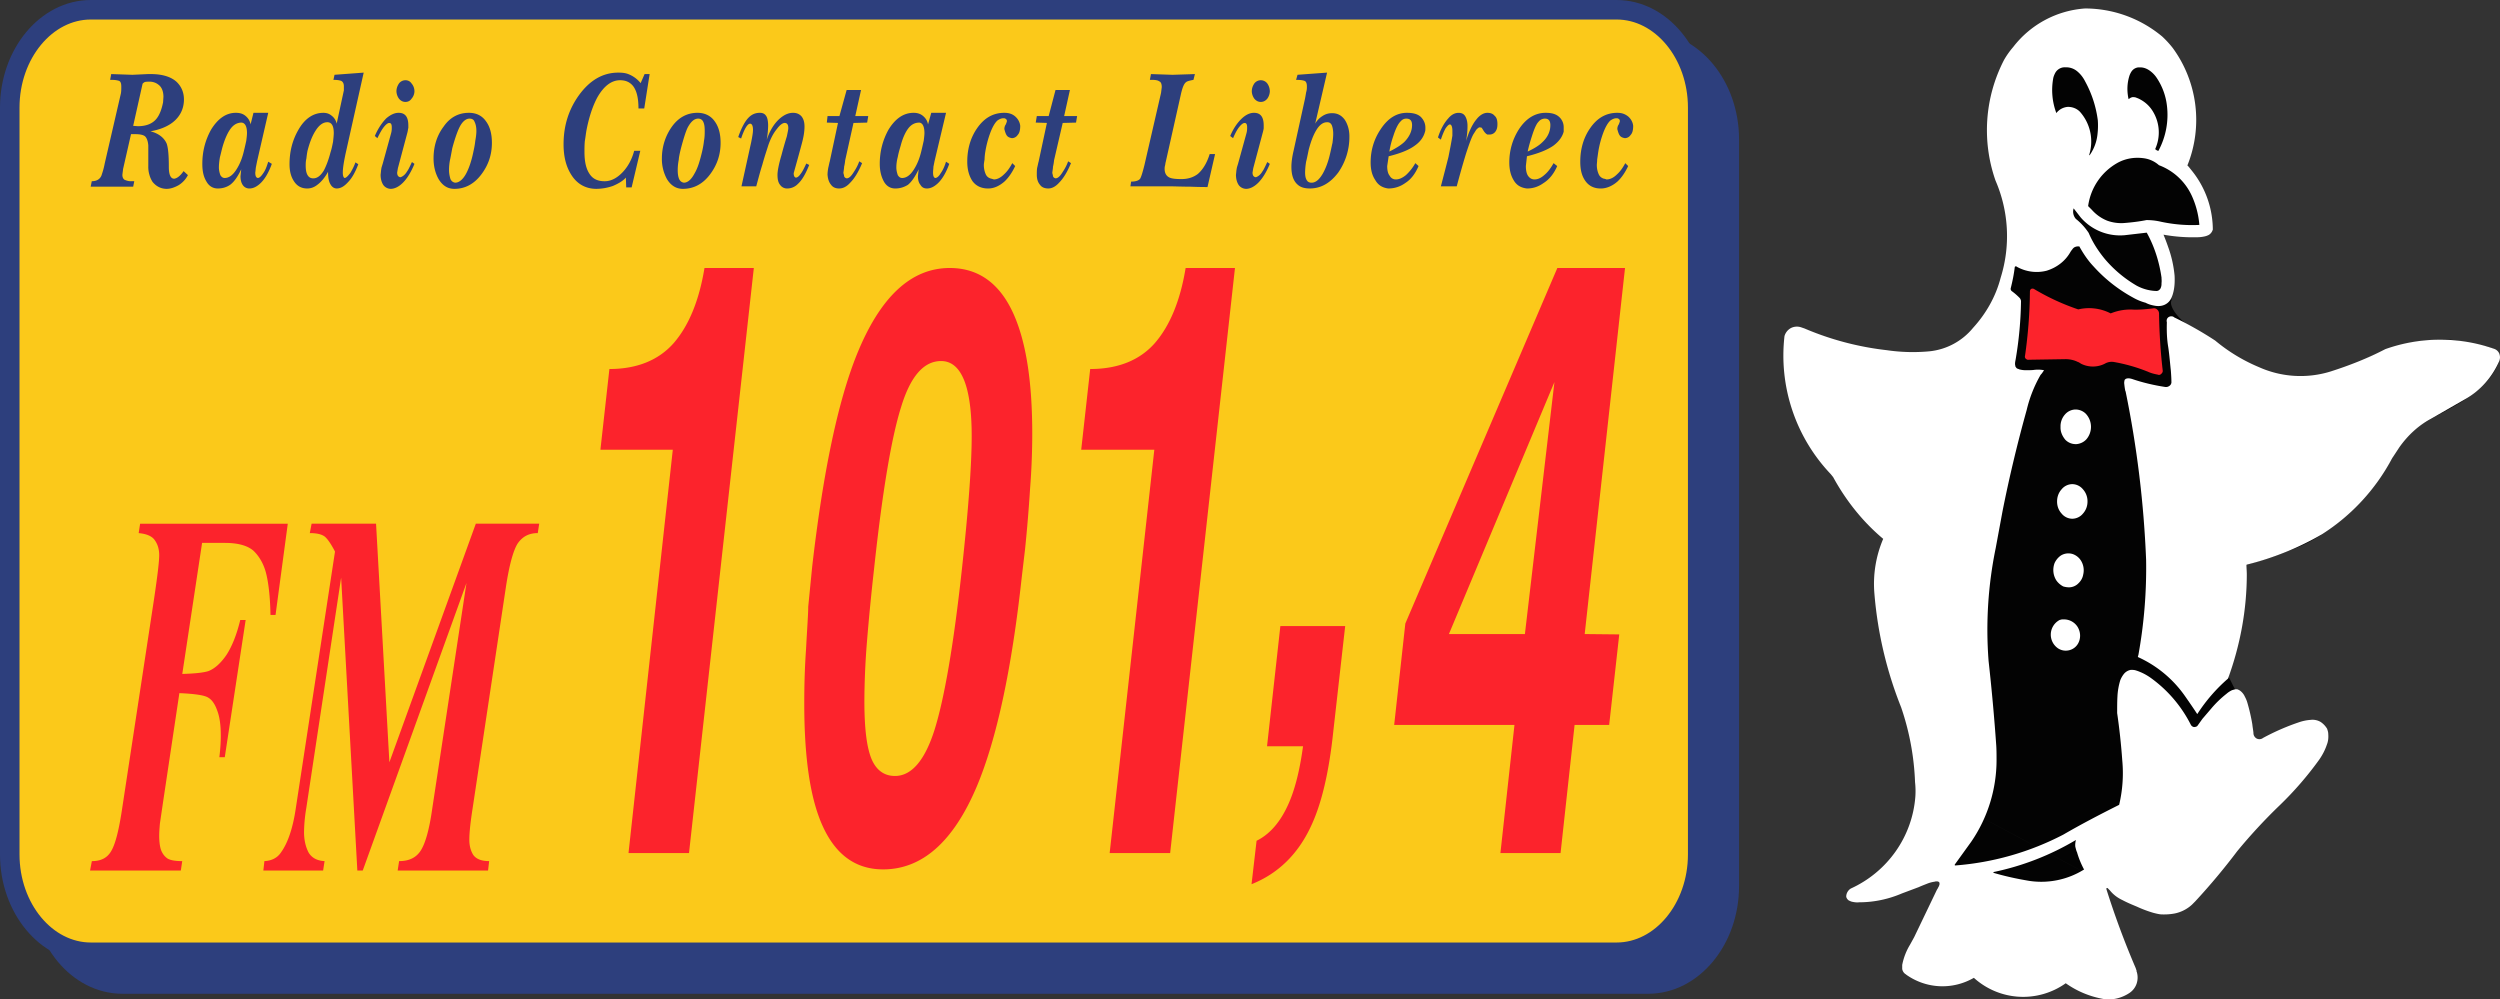 <svg height="930.797" viewBox="0 0 179.524 71.767" width="2328.381" xmlns="http://www.w3.org/2000/svg"><rect x="0" y="0" width="179.524" height="71.767" fill="#333333" stroke="none"/><g clip-rule="evenodd" fill-rule="evenodd"><path d="m8.793 2.981h109.562c3.204 0 5.825 3.163 5.825 7.028v53.624c0 3.866-2.621 7.029-5.825 7.029h-109.562c-3.204 0-5.825-3.163-5.825-7.029v-53.623c0-3.866 2.622-7.029 5.825-7.029z" fill="#2d3f7d" stroke="#2d3f7d" stroke-miterlimit="2.613" stroke-width="1.401"/><path d="m6.524.701h109.563c3.203 0 5.824 3.163 5.824 7.029v53.624c0 3.865-2.621 7.028-5.824 7.028h-109.563c-3.204 0-5.824-3.163-5.824-7.028v-53.624c0-3.866 2.62-7.029 5.824-7.029z" fill="#fbc91a" stroke="#2d3f7d" stroke-miterlimit="2.613" stroke-width="1.401"/><path d="m8.684 6.697c.026-.156.026-.312.026-.468 0-.26-.052-.416-.233-.442-.181-.052-.362-.052-.569-.052l.078-.416 1.526.052 1.112-.052h.207c.802 0 1.422.182 1.836.546.362.338.542.78.542 1.274 0 .676-.284 1.248-.827 1.664-.414.312-.957.52-1.578.624.595.156.983.468 1.164.884.104.286.155.833.155 1.664 0 .572.129.858.388.858.207-.026.44-.208.673-.546l.31.286a1.822 1.822 0 0 1 -.672.728c-.284.156-.569.26-.854.26-.414 0-.75-.182-1.009-.494a1.865 1.865 0 0 1 -.232-.521 1.963 1.963 0 0 1 -.078-.598v-1.508c-.026-.312-.104-.52-.233-.65-.129-.104-.362-.156-.698-.156h-.31l-.568 2.496-.052.416c0 .182.052.286.155.364.13.052.259.104.465.104h.233l-.078.39h-3.052l.078-.39c.362 0 .595-.156.698-.416.052-.156.155-.442.232-.858zm.879 2.34.336.026c.595 0 1.06-.183 1.345-.546.208-.26.362-.65.466-1.17l.026-.391c0-.363-.104-.676-.336-.857a1.01 1.01 0 0 0 -.672-.234c-.129 0-.232 0-.336.026-.078.052-.129.078-.155.13zm8.638-.936h1.061l-.802 3.484-.077.39c-.026.13-.026.26-.052.416 0 .234.052.364.181.39.104 0 .232-.104.388-.338.155-.208.258-.494.362-.832l.258.156c-.207.571-.465 1.04-.776 1.352-.258.26-.543.416-.827.416a.56.56 0 0 1 -.492-.26c-.104-.156-.155-.364-.155-.624l.052-.494c-.258.546-.517.91-.802 1.118-.233.156-.517.26-.879.26s-.646-.182-.828-.52c-.206-.338-.284-.754-.284-1.248 0-.884.207-1.69.621-2.444.491-.806 1.086-1.222 1.785-1.222.259 0 .466.052.646.182.207.156.362.364.414.65zm-.853.702c-.284 0-.542.13-.75.39s-.414.676-.595 1.274c-.078.26-.129.52-.207.806-.051.286-.077.546-.077.754s.051.39.103.546c.078.13.181.208.311.208.311 0 .595-.208.854-.624.233-.364.414-.806.543-1.378.052-.208.104-.442.155-.676.026-.208.051-.416.051-.546 0-.468-.13-.728-.388-.754zm6.828.077.517-2.392v-.156-.13c0-.182-.051-.312-.181-.39-.129-.052-.311-.078-.569-.078l.078-.364 2.095-.156-1.267 5.668c-.156.702-.233 1.196-.233 1.508 0 .234.052.364.129.39.104 0 .232-.13.414-.364.155-.26.285-.52.362-.754l.208.13c-.208.546-.44.988-.75 1.3-.259.286-.517.442-.802.442-.181 0-.336-.104-.439-.286-.129-.208-.181-.494-.181-.91-.233.417-.491.729-.776.937-.232.182-.465.26-.724.26-.414 0-.724-.182-.931-.494-.233-.338-.336-.754-.336-1.248 0-.91.207-1.716.621-2.443.465-.832 1.086-1.248 1.81-1.248.207 0 .414.052.595.208a.957.957 0 0 1  .36.57zm-.672-.103c-.311 0-.595.208-.854.624-.232.364-.414.832-.569 1.43a6.004 6.004 0 0 0 -.078.546c-.051.208-.051.391-.051.521 0 .598.181.91.542.91.285 0 .518-.182.75-.546.155-.286.336-.728.491-1.326.078-.234.129-.494.181-.753.025-.234.052-.469.052-.624.001-.522-.154-.782-.464-.782zm3.413.988c.233-.546.517-.961.828-1.274.31-.26.595-.39.879-.39.466 0 .698.286.698.91v.182c-.025.052-.025.182-.077.364l-.673 2.521-.052.312c0 .208.078.312.233.338.181-.052.362-.208.492-.442.052-.052.155-.26.336-.65l.181.131c-.233.571-.517 1.04-.828 1.352-.284.286-.595.442-.879.442a.673.673 0 0 1 -.517-.26c-.129-.182-.207-.442-.207-.754.026-.182.026-.312.051-.416 0-.078.052-.208.104-.39l.595-2.158c.052-.182.052-.312.052-.441 0-.208-.052-.312-.181-.312-.104 0-.233.104-.362.26-.155.182-.311.468-.491.832zm2.198-4.004c.181 0 .336.078.439.233a.861.861 0 0 1  .207.572.83.83 0 0 1 -.207.52c-.104.156-.258.234-.439.234s-.336-.078-.465-.234a.968.968 0 0 1 -.182-.52c0-.234.078-.416.182-.572a.588.588 0 0 1  .465-.233zm4.552 2.34c.543 0 .957.208 1.242.624.285.391.414.91.414 1.534 0 .858-.258 1.612-.776 2.288-.517.676-1.164 1.014-1.914 1.014-.491 0-.854-.234-1.138-.702-.233-.416-.362-.91-.362-1.482 0-.857.232-1.638.724-2.288.465-.676 1.086-.988 1.81-.988zm.051.416c-.258 0-.517.208-.724.624-.155.312-.336.832-.518 1.508-.078.416-.129.702-.155.806-.052.26-.077.52-.077.754 0 .26.052.468.103.65.078.156.181.234.336.26.285 0 .569-.234.802-.676.207-.39.388-.937.517-1.586.052-.234.104-.494.129-.754.052-.26.078-.521.078-.702 0-.286-.052-.494-.129-.65-.051-.156-.18-.234-.362-.234zm12.57-3.198h.362l-.388 2.47h-.414c0-.754-.129-1.274-.388-1.612-.232-.286-.542-.416-.931-.416-.621 0-1.164.416-1.629 1.222-.336.624-.595 1.404-.775 2.314-.052.26-.078.546-.129.832-.026.286-.026.546-.026.78 0 .65.103 1.17.336 1.534.233.39.595.572 1.112.572.466 0 .906-.234 1.319-.676.362-.39.646-.91.802-1.508h.439l-.621 2.626h-.389l-.025-.702c-.233.26-.569.442-.932.598a3.69 3.69 0 0 1 -1.189.208c-.75 0-1.371-.338-1.784-.988-.388-.598-.569-1.326-.569-2.21 0-1.326.362-2.496 1.112-3.536.776-1.065 1.707-1.612 2.819-1.612.285 0 .543.026.776.13.31.13.595.338.828.624zm3.801 2.782c.518 0 .958.208 1.242.624.285.391.414.91.414 1.534 0 .858-.259 1.612-.776 2.288s-1.164 1.014-1.939 1.014c-.465 0-.854-.234-1.138-.702a3 3 0 0 1 -.362-1.482c0-.857.259-1.638.724-2.288.49-.676 1.111-.988 1.835-.988zm.052.416c-.285 0-.518.208-.75.624-.155.312-.311.832-.492 1.508-.103.416-.155.702-.155.806-.051.26-.077.52-.077.754 0 .26.026.468.103.65.078.156.182.234.336.26.285 0 .543-.234.776-.676.233-.39.388-.937.543-1.586.052-.234.104-.494.129-.754.052-.26.052-.521.052-.702 0-.286-.026-.494-.104-.65a.386.386 0 0 0 -.361-.234zm4.914 1.534c.207-.624.492-1.118.879-1.482.336-.312.672-.468 1.009-.468.259 0 .439.078.595.234.155.182.233.416.233.754 0 .39-.078.806-.207 1.274-.362 1.352-.569 2.054-.569 2.08 0 .182.052.286.155.312.104 0 .233-.104.336-.26.129-.156.259-.416.414-.754l.207.104c-.258.65-.517 1.092-.802 1.352a1.057 1.057 0 0 1 -.776.338.598.598 0 0 1 -.491-.234c-.155-.182-.207-.416-.207-.754 0-.233.077-.702.285-1.403a32.2 32.2 0 0 1  .387-1.353c.052-.26.104-.468.104-.598 0-.234-.078-.364-.258-.364-.155 0-.362.156-.569.442-.259.312-.465.729-.621 1.196-.104.338-.258.78-.414 1.352-.181.572-.311 1.092-.44 1.56h-1.06l.698-3.172c.077-.39.129-.676.129-.884 0-.286-.078-.442-.207-.442-.181 0-.414.364-.646 1.066l-.207-.104c.233-.676.491-1.144.75-1.404.233-.234.492-.338.802-.338.181 0 .336.052.44.208.103.13.155.39.155.728a6.129 6.129 0 0 1 -.104 1.014zm5.224-1.716.518-1.872h1.034l-.414 1.872h.931l-.078.468-.982.026-.595 2.678a3.343 3.343 0 0 1 -.078.468c0 .104-.026.234-.052.442.026.104.052.182.052.234.026.078.078.13.181.156.155 0 .31-.13.491-.416.155-.234.311-.494.414-.806l.207.13c-.259.624-.543 1.092-.854 1.404-.258.286-.517.416-.802.416-.233 0-.439-.078-.569-.26-.155-.182-.233-.416-.259-.729 0-.156.026-.337.052-.494.052-.208.078-.364.104-.442l.595-2.782-.801-.025.051-.468zm6.595-.234h1.061l-.828 3.484-.078.39c0 .13-.026.26-.026.416 0 .234.052.364.156.39.103 0 .258-.104.388-.338.155-.208.284-.494.388-.832l.232.156c-.207.571-.465 1.04-.775 1.352-.259.26-.543.416-.827.416-.208 0-.362-.078-.466-.26-.13-.156-.182-.364-.182-.624l.052-.494c-.258.546-.517.91-.775 1.118-.259.156-.543.26-.905.26s-.646-.182-.828-.52c-.181-.338-.285-.754-.285-1.248 0-.884.207-1.69.621-2.444.491-.806 1.086-1.222 1.81-1.222.233 0 .44.052.621.182.207.156.362.364.414.65zm-.854.702c-.31 0-.568.13-.775.39s-.414.676-.569 1.274c-.077.26-.155.52-.207.806-.077.286-.103.546-.103.754s.051.39.103.546c.078.13.182.208.311.208.311 0 .595-.208.854-.624.233-.364.414-.806.543-1.378.051-.208.103-.442.155-.676.026-.208.052-.416.052-.546-.001-.468-.131-.728-.364-.754zm6.104-.702c.311 0 .569.078.776.26s.336.416.362.676c0 .286-.052.521-.181.65a.498.498 0 0 1 -.414.234c-.155-.026-.285-.078-.362-.182-.078-.104-.129-.26-.182-.468 0-.104.026-.234.104-.337.052-.13.078-.208.078-.234 0-.078-.026-.13-.078-.156-.051-.052-.104-.052-.181-.052-.129 0-.259.052-.414.156-.181.157-.362.469-.518.884a7.262 7.262 0 0 0 -.362 1.378 3.877 3.877 0 0 0 -.051.546c-.026.156-.052.312-.052.39 0 .26.052.468.129.65.078.182.207.286.414.338.025 0 .077.026.181.052.233 0 .491-.13.724-.364.232-.208.414-.468.595-.806l.207.208c-.207.442-.466.832-.776 1.118-.362.312-.75.494-1.163.494-.492 0-.879-.182-1.139-.546-.232-.364-.362-.806-.362-1.378 0-.91.233-1.716.698-2.392.519-.755 1.166-1.119 1.967-1.119zm3.181.234.491-1.872h1.034l-.414 1.872h.931l-.077.468-.957.025-.621 2.678a3.343 3.343 0 0 1 -.078.468c0 .104-.025.234-.051.442.026.104.051.182.051.234.026.078.078.13.182.156.155 0 .31-.13.491-.416.155-.234.31-.494.414-.806l.207.13c-.258.624-.543 1.092-.853 1.404-.259.286-.518.416-.776.416s-.465-.078-.595-.26c-.155-.182-.232-.416-.232-.729 0-.156 0-.337.026-.494.051-.208.077-.364.104-.442l.595-2.782-.802-.025.078-.468h.852zm8.069-1.664.052-.416c0-.208-.052-.364-.181-.416-.104-.078-.285-.104-.518-.104h-.155l.078-.416 1.552.052 1.604-.052-.104.416c-.285.052-.466.104-.518.156-.155.104-.259.364-.362.78l-1.112 4.965c-.026.079-.026.183-.052.261-.026.104-.026.182-.026.234 0 .312.129.52.362.624.181.078.465.104.854.104.465 0 .854-.13 1.164-.364.336-.286.646-.754.854-1.43h.388l-.543 2.366c-.182 0-.595 0-1.242-.026-.621 0-1.138-.026-1.526-.026h-2.768l.052-.338c.336 0 .543-.078.646-.208.078-.13.182-.468.311-.988zm4.966 3.094c.232-.546.517-.961.854-1.274.284-.26.569-.39.854-.39.466 0 .698.286.698.91v.182c0 .052-.026.182-.077.364l-.673 2.521-.052.312c0 .208.078.312.232.338.182-.052.362-.208.492-.442.051-.052.154-.26.336-.65l.182.131c-.233.571-.518 1.04-.828 1.352-.285.286-.595.442-.88.442a.673.673 0 0 1 -.517-.26c-.129-.182-.207-.442-.207-.754.025-.182.025-.312.052-.416 0-.078.051-.208.103-.39l.595-2.158c.052-.182.052-.312.052-.441 0-.208-.052-.312-.182-.312-.103 0-.232.104-.362.26-.156.182-.31.468-.465.832zm2.198-4.004a.59.59 0 0 1  .466.233.999.999 0 0 1  .182.572.968.968 0 0 1 -.182.52c-.13.156-.285.234-.466.234s-.336-.078-.466-.234a.966.966 0 0 1 -.181-.52c0-.234.077-.416.181-.572a.59.59 0 0 1  .466-.233zm3.905 3.119c.129-.234.311-.415.518-.545.232-.156.465-.208.697-.208.389 0 .673.156.906.468.206.312.336.728.336 1.195a4.48 4.48 0 0 1 -.802 2.6c-.569.754-1.241 1.144-2.043 1.144-.362 0-.646-.078-.854-.26-.311-.26-.466-.676-.466-1.3 0-.312.052-.702.155-1.144l.827-3.77c.026-.13.052-.286.078-.442.052-.156.052-.312.052-.416 0-.208-.052-.338-.155-.39-.129-.052-.336-.078-.621-.078l.104-.364 2.121-.156zm.854-.103c-.284 0-.543.182-.776.572-.206.338-.388.806-.543 1.403-.077.364-.129.65-.181.833a5.198 5.198 0 0 0 -.078.78c0 .234.026.416.104.546.078.156.207.208.362.208.284 0 .544-.208.802-.65.207-.364.388-.833.518-1.404.077-.312.129-.598.181-.806.026-.208.052-.442.052-.65 0-.286-.052-.493-.104-.624-.08-.156-.182-.208-.337-.208zm4.473 2.106c.414-.208.776-.416 1.061-.676.362-.364.569-.78.569-1.222 0-.312-.13-.468-.414-.468-.181 0-.311.078-.439.233-.155.156-.336.52-.492 1.014a6.548 6.548 0 0 0 -.285 1.119zm1.268-2.782c.414 0 .75.078.982.286.208.208.337.468.337.78 0 .13 0 .234-.026.286-.103.39-.336.729-.75 1.014-.388.286-1.009.546-1.862.754l-.104.702c0 .312.053.546.182.702a.48.48 0 0 0  .439.26c.232 0 .466-.104.725-.312a3.42 3.42 0 0 0  .672-.858l.233.208c-.233.546-.544.962-.958 1.222-.361.26-.775.39-1.215.39-.414-.052-.725-.234-.931-.598-.233-.338-.337-.754-.337-1.274 0-.858.233-1.664.725-2.392.518-.78 1.138-1.17 1.888-1.17zm4.241 2.028c.207-.702.466-1.222.725-1.534.259-.338.543-.494.802-.494.207 0 .388.052.517.208.156.13.207.337.207.598 0 .208-.025.364-.129.52a.508.508 0 0 1 -.439.234h-.155c-.104-.052-.207-.156-.311-.338-.052-.078-.078-.13-.104-.156l-.129-.025c-.078 0-.155.078-.259.182-.078.13-.129.208-.181.286-.13.208-.285.625-.492 1.249-.104.312-.362 1.17-.724 2.521h-1.139c.233-.884.414-1.586.543-2.105.104-.521.207-1.04.285-1.534v-.338c0-.312-.078-.468-.182-.468-.077 0-.181.104-.31.286-.13.234-.233.494-.337.806l-.207-.156c.182-.572.44-1.04.725-1.352.232-.286.491-.416.75-.416.232 0 .388.078.491.26.104.182.155.416.155.676.002.284-.024.648-.102 1.09zm4.423.754c.439-.208.802-.416 1.06-.676.389-.364.569-.78.569-1.222 0-.312-.129-.468-.388-.468a.589.589 0 0 0 -.466.233c-.155.156-.31.52-.466 1.014-.128.391-.232.755-.309 1.119zm1.293-2.782c.414 0 .724.078.957.286a.993.993 0 0 1  .336.78v.286c-.104.39-.362.729-.75 1.014-.413.286-1.034.546-1.888.754l-.078.702c0 .312.052.546.155.702.13.182.284.26.466.26.232 0 .466-.104.698-.312.259-.208.466-.494.672-.858l.259.208c-.232.546-.568.962-.982 1.222-.362.26-.75.39-1.189.39-.439-.052-.75-.234-.957-.598-.207-.338-.311-.754-.311-1.274 0-.858.232-1.664.698-2.392.517-.78 1.164-1.17 1.914-1.17zm5.146 0c .311 0 .543.078.775.26.208.182.337.416.362.676 0 .286-.052.521-.181.65a.498.498 0 0 1 -.414.234c-.155-.026-.284-.078-.362-.182-.077-.104-.129-.26-.181-.468 0-.104.026-.234.104-.337.052-.13.077-.208.077-.234 0-.078-.025-.13-.077-.156-.052-.052-.104-.052-.182-.052-.129 0-.258.052-.413.156-.182.157-.362.469-.518.884a7.115 7.115 0 0 0 -.361 1.378l-.078.546c0 .156-.025.312-.025.39 0 .26.051.468.129.65a.564.564 0 0 0  .388.338c.052 0 .104.026.181.052.26 0 .518-.13.75-.364.233-.208.414-.468.596-.806l.206.208c-.206.442-.465.832-.775 1.118-.362.312-.776.494-1.189.494-.491 0-.854-.182-1.112-.546s-.362-.806-.362-1.378c0-.91.233-1.716.698-2.392.516-.755 1.163-1.119 1.964-1.119z" fill="#2d3f7d"/><path d="m14.512 38.984-1.423 9.411c.983-.025 1.578-.104 1.888-.208.465-.182.905-.598 1.293-1.17.388-.598.724-1.43.982-2.495h.388l-1.5 9.854h-.389c.078-.624.104-1.145.104-1.534 0-.754-.078-1.353-.259-1.82-.155-.442-.362-.754-.621-.91-.258-.182-.931-.286-2.095-.338l-1.164 7.774-.233 1.586c-.025.285-.051.598-.051.884 0 .441.051.78.129 1.014.103.261.232.442.439.599.181.13.543.207 1.086.207l-.103.677h-6.517l.129-.677c.621 0 1.061-.207 1.345-.649.311-.468.569-1.43.802-2.938l2.328-15.287c.233-1.586.362-2.626.362-3.094 0-.416-.104-.78-.311-1.066-.181-.285-.569-.468-1.164-.52l.104-.676h10.604l-.879 6.551h-.362c-.026-1.377-.155-2.391-.336-3.067-.181-.649-.491-1.17-.906-1.56-.439-.364-1.112-.546-2.042-.546h-1.628zm12.492-1.378.957 17.133 6.207-17.133h4.552l-.104.676c-.646 0-1.112.26-1.448.754-.311.494-.595 1.534-.828 3.042l-2.405 15.989c-.155.988-.233 1.742-.233 2.236 0 .441.104.806.285 1.092.207.285.569.441 1.138.441l-.078.677h-6.491l.103-.677c.699 0 1.216-.233 1.552-.754.336-.52.621-1.533.828-3.016l2.457-16.197-7.448 20.644h-.388l-1.164-21.034-2.508 16.588a10.98 10.98 0 0 0 -.155 1.69c0 .598.129 1.092.336 1.481.233.364.595.572 1.138.598l-.104.677h-4.293l.077-.677c.518-.025.932-.233 1.19-.623.491-.677.853-1.742 1.06-3.146l2.819-18.459c-.285-.546-.518-.885-.724-1.066-.233-.182-.595-.26-1.086-.26l.129-.676zm18.128 23.654 3.181-28.963h-5.198l.646-5.798c1.965 0 3.517-.624 4.604-1.846 1.086-1.248 1.836-3.042 2.224-5.408h3.543l-4.655 42.015zm12.905-17.68.285-2.886c.775-6.733 1.836-11.83 3.207-15.235 1.681-4.16 3.905-6.214 6.673-6.214 2.121 0 3.698 1.17 4.681 3.536.828 1.976 1.242 4.758 1.242 8.346 0 1.3-.052 2.626-.155 3.952a111.362 111.362 0 0 1 -.362 4.368l-.233 1.977c-.724 6.655-1.811 11.673-3.233 15.054-1.681 3.978-3.931 5.953-6.724 5.953-2.146 0-3.698-1.248-4.629-3.821-.698-1.925-1.035-4.628-1.035-8.087 0-1.143.026-2.469.129-3.926.078-1.481.155-2.495.155-2.989v-.028zm4.732-2.755a172.15 172.15 0 0 0 -.517 5.304 55.139 55.139 0 0 0 -.181 4.213c0 1.897.155 3.249.491 4.106.336.833.905 1.274 1.707 1.274 1.19 0 2.146-1.117 2.845-3.327.698-2.236 1.371-6.084 1.965-11.57.466-4.264.698-7.436.698-9.516 0-3.588-.75-5.382-2.198-5.382-1.241 0-2.198 1.092-2.871 3.302-.697 2.21-1.344 6.084-1.939 11.596zm16.915 20.435 3.207-28.963h-5.25l.646-5.798c1.991 0 3.543-.624 4.629-1.846 1.086-1.248 1.836-3.042 2.224-5.408h3.543l-4.655 42.015zm11.301-7.67.957-8.632h4.655l-.854 7.566c-.311 2.964-.854 5.251-1.63 6.864-.931 1.976-2.353 3.354-4.241 4.107l.362-3.12c.854-.416 1.578-1.196 2.121-2.288.568-1.118.957-2.6 1.215-4.498h-2.585zm9.931-8.813 10.915-25.531h4.861l-2.896 26.285 2.482.026-.725 6.5h-2.482l-1.008 9.203h-4.319l1.009-9.203h-8.638zm3.13.754h5.457l2.12-18.096z" fill="#fc232c"/><path d="m162.741 27.515c4.473 1.272 6.576-2.834 11.988-3.101 1.39-.062 1.042-.102 3.86.473.838.246 1.39.554.327 2.074-1.062 1.54-3.146 2.423-4.82 3.388-.919.534-1.817 1.54-2.287 2.484-.327.657-3.125 5.277-7.455 6.715-.062.021-.98.431-2.063.718l-.959.288-.144 2.505c-.286 2.937-.551 2.977-.653 3.654-.103.719-.653 2.013-.49 1.951.062-.021.429.903.531.903.021-.021.102-.021.143 0 .122.021-.062.472.021.554a1.087 1.087 0 0 1  .245.35 2.096 2.096 0 0 1  .184.452c.144.513.266.985.348 1.519.02.186.062.391.081.617a.448.448 0 0 0  .226.41c.163.082.326.041.469-.041.817-.473 1.246-.739 2.146-1.047a4.53 4.53 0 0 1  .796-.165 1.314 1.314 0 0 1  .735.144 1.543 1.543 0 0 1  .47.493 2.314 2.314 0 0 1  .082.37c0 .267-.021.533-.103.78-.143.369-.307.718-.531 1.047-.837 1.171-1.613 1.725-2.654 2.73-1.083 1.048-2.145 2.115-3.064 3.306-.98 1.232-1.45 1.848-2.553 2.957l-.225.226c-.348.329-.776.555-1.246.637-.326.082-.674.103-1.021.062-.163 0-.326-.041-.489-.103a6.576 6.576 0 0 1 -1.205-.452c-.348-.144-.694-.287-1.042-.472-.348-.165-.307.103-.531-.227l-.367-.513c0-.021-.43-.678-.45-.678 0 0-.306 1.396-.326 1.396-4.433 2.218-.919-3.717.266 0 1.164 3.695 2.736 5.913.919 7.125-.593.39-.858.41-1.532.267-2.104-.431-.938-3.922-4.085-4.271-2.287-.246-8.578 3.162-9.19 2.73-.021-.021-.184.226-.226.226-.081-.103.103-.267.082-.41 0-.103-.285-.144-.285-.227.102-.533.388-1.005.653-1.437.103-.185.306-.369.388-.555l1.818-3.655c.041-.062-.103-.123-.082-.185.041-.062.061-.103.061-.144.021-.021.021-.062.021-.082v-.062c0-.021.081-.185.061-.164l-.143.062c-.041-.021-.082-.021-.123-.021-.04 0-.04-.205-.081-.205-.164.041-.327.062-.49.123-.204.082-.47.185-.715.267l-1.43.493c-.96.41-1.083.574-2.145.596-.184 0-.429.144-.613.102-.081-.02-.184-.041-.244-.102l-.082-.083c-.041-.062-.103-.123-.082-.205 0-.226.103-.452.327-.554 2.594-1.212 3.635-3.368 3.84-6.264a4.475 4.475 0 0 0 -.021-1.047 18.681 18.681 0 0 0 -1.001-5.379 28.216 28.216 0 0 1 -1.92-8.193c-.103-1.334 1.123-2.648.633-3.9-.674-1.808-1.613-3.162-3.043-4.436l-.552-.513c-2.512-2.649-3.941-5.996-3.492-9.609.041-.288.245-.472.49-.595a.966.966 0 0 1  .756-.021l.184.062a21.121 21.121 0 0 0 5.903 1.561 12.887 12.887 0 0 0 3.083.082c1.226-.123 2.431-.678 3.228-1.602a9.96 9.96 0 0 0 2.021-3.675 10.76 10.76 0 0 0 -.326-6.981c-1.082-2.792-.898-5.482.429-8.665.082-.185.163.041.838-.821 1.286-1.602 2.94-2.608 4.983-2.669 2.021-.082 3.921.595 5.453 1.91.286.226.449.616.674.924 1.777 2.402.857 4.682.96 7.72l.021.698c.123.124.103.164.204.288.96 1.19 1.594 2.32 1.594 3.86l-.082.021c-.041.144-.062.267-.204.349-.082.042-.103.123-.184.144-.185.041-.471.021-.654.021-.797.02-1.613-.37-2.41-.227-.307.062.226.985.327 1.273.245.678.327 1.273.388 2.012.021.411-.021.78-.122 1.191-.062.144.265.39.163.534-.102.185.041.883 1.226 1.787zm-17.933 32.524c23.427 12.525-16.156-8.625 0 0z" fill="#030303"/><g fill="#fff"><path d="m148.574 42.176c-.122 0-.266-.021-.408-.062-.204-.103-.388-.267-.511-.451-.225-.37-.266-.801-.123-1.212a1.33 1.33 0 0 1  .45-.554 1.027 1.027 0 0 1  .878-.104 1.143 1.143 0 0 1  .552.432 1.31 1.31 0 0 1  .184 1.026c-.041.247-.163.473-.367.657-.165.165-.41.268-.655.268zm.227-4.926a1 1 0 0 1 -.756-.369c-.226-.247-.327-.555-.327-.863 0-.328.102-.636.327-.882a.998.998 0 0 1  .756-.37c.306 0 .592.144.775.37a1.278 1.278 0 0 1  .327.882c0 .309-.103.616-.327.863-.183.226-.469.369-.775.369zm.249-5.358c-.266 0-.531-.103-.735-.308-.225-.267-.367-.595-.348-.924a1.264 1.264 0 0 1  .307-.883 1.029 1.029 0 0 1  .735-.37h.041c.286 0 .552.123.735.308a1.376 1.376 0 0 1  .041 1.828c-.185.205-.449.328-.715.349z"/><path d="m158.894 16.502a.644.644 0 0 1 -.286.37c-.082.041-.184.082-.286.103-.184.041-.367.062-.551.062a11.95 11.95 0 0 1 -2.411-.185 14.46 14.46 0 0 1  .327.863 8.212 8.212 0 0 1  .47 2.094c.021.431 0 .883-.123 1.294-.04.144-.102.287-.184.431a.958.958 0 0 1 -.511.39c-.184.062-.367.062-.53.042-.266-.042-.511-.103-.735-.226a3.75 3.75 0 0 1 -.899-.37 10.712 10.712 0 0 1 -2.838-2.238c-.409-.431-.736-.924-1.021-1.438h-.123c-.061 0-.122.021-.184.041a.459.459 0 0 0 -.204.185c-.041.042-.082.103-.122.165-.368.657-.98 1.129-1.717 1.355-.714.185-1.49.082-2.145-.288-.02-.021-.061-.042-.081-.021-.041 0-.062.041-.062.062-.061.514-.163 1.006-.286 1.5-.021.062 0 .143.062.205a4.402 4.402 0 0 1  .572.493.323.323 0 0 1  .081.144c.021.041.021.082.021.123-.021 1.355-.143 2.71-.367 4.045l-.021.123c-.021.103-.041.206-.041.308 0 .062.021.103.021.164a.485.485 0 0 0  .123.164c.061.021.122.041.162.062a1.826 1.826 0 0 0  .45.062c.204 0 .408 0 .593-.021a2.209 2.209 0 0 1  .734.021c-.082.124-.143.226-.245.329a9.35 9.35 0 0 0 -1.001 2.525 98.678 98.678 0 0 0 -1.735 7.269l-.49 2.648a29.12 29.12 0 0 0 -.511 8.11 148.914 148.914 0 0 1  .551 6.078c.021.349.021.698.021 1.026 0 2.095-.634 4.148-1.818 5.873l-1.185 1.643v.041c.021.021.041.021.041.021a20.127 20.127 0 0 0 7.761-2.218c1.308-.76 2.655-1.458 4.004-2.136a9.827 9.827 0 0 0  .225-3.183c-.082-1.149-.204-2.279-.368-3.408 0-.391 0-.801.021-1.191a4.707 4.707 0 0 1  .205-1.17 1.789 1.789 0 0 1  .245-.431.826.826 0 0 1  .51-.309c.123 0 .245 0 .368.041.143.041.285.103.429.165a4.027 4.027 0 0 1  .634.369 9.323 9.323 0 0 1 2.858 3.326l.021.041a.316.316 0 0 0  .225.164c.082 0 .185-.021.245-.082l.368-.514.633-.738a7.438 7.438 0 0 1 1.083-1.048 1.739 1.739 0 0 1  .408-.267c.082-.021.143-.041.225-.062h.144a.774.774 0 0 1  .306.185 1.071 1.071 0 0 1  .245.35 2.11 2.11 0 0 1  .184.451 13.422 13.422 0 0 1  .348 1.52c.021.205.061.411.082.616a.45.45 0 0 0  .225.41.43.43 0 0 0  .469-.041 16.42 16.42 0 0 1 2.595-1.13 3.257 3.257 0 0 1  .796-.163 1.162 1.162 0 0 1  .735.144 1.529 1.529 0 0 1  .47.492c.041.124.082.247.082.37.021.267 0 .534-.103.78-.122.369-.306.719-.53 1.047a24.08 24.08 0 0 1 -2.839 3.285 38.833 38.833 0 0 0 -3.063 3.307 46.361 46.361 0 0 1 -3.023 3.613l-.225.226a2.59 2.59 0 0 1 -1.246.637c-.326.062-.674.082-1.021.062-.164-.021-.327-.062-.491-.103a8.542 8.542 0 0 1 -1.205-.452c-.347-.144-.694-.287-1.041-.472-.348-.164-.653-.391-.898-.698l-.144-.144c0-.021-.021-.021-.04-.021h-.041c-.021.021-.021.021-.021.041v.041a60.45 60.45 0 0 0 2.104 5.667c.021.062.04.123.062.185 0 .041 0 .082.02.103.164.575-.041 1.171-.531 1.499-.592.391-1.307.555-1.98.41a6.657 6.657 0 0 1 -2.594-1.108 5.27 5.27 0 0 1 -6.598-.39c-1.531.883-3.41.8-4.86-.227-.021-.021-.062-.041-.082-.062a.55.55 0 0 1 -.204-.349v-.287a4.381 4.381 0 0 1  .552-1.438l.306-.555 1.635-3.408c.04-.062.081-.123.102-.186.041-.061.062-.102.062-.144.021-.021.021-.062.021-.082v-.062c0-.021-.021-.062-.041-.082l-.041-.021c-.041-.021-.082-.021-.123-.021-.04 0-.102 0-.143.021-.163.021-.326.062-.49.123-.204.083-.43.165-.653.267l-1.205.452c-.96.411-2.002.637-3.063.637-.184.021-.348 0-.531-.041-.082-.021-.163-.062-.245-.103l-.082-.082c-.041-.062-.081-.124-.081-.206a.695.695 0 0 1  .326-.554c2.614-1.191 4.412-3.696 4.637-6.591a5.826 5.826 0 0 0 -.021-1.048 18.681 18.681 0 0 0 -1.001-5.379 28.216 28.216 0 0 1 -1.92-8.193 8.24 8.24 0 0 1  .634-3.901c-1.471-1.231-2.676-2.751-3.595-4.435l-.184-.226a12.351 12.351 0 0 1 -3.31-9.896.952.952 0 0 1  .49-.595.962.962 0 0 1  .756-.021l.184.062a21.096 21.096 0 0 0 5.903 1.561 12.894 12.894 0 0 0 3.084.082 4.658 4.658 0 0 0 3.125-1.684c.939-1.027 1.634-2.259 1.98-3.594a10.02 10.02 0 0 0 -.367-6.98 10.958 10.958 0 0 1  .612-8.665 5.846 5.846 0 0 1  .654-.924 7.14 7.14 0 0 1 5.167-2.772 8.659 8.659 0 0 1 5.535 2.013 7.095 7.095 0 0 1  .756.821 8.75 8.75 0 0 1 1.062 8.418h-.021c.123.123.225.267.327.39a6.777 6.777 0 0 1 1.512 4.23v.022zm-9.824 43.817a19.192 19.192 0 0 1 -5.902 2.3l-.021.021v.042h.021c.837.246 1.694.431 2.553.574a5.797 5.797 0 0 0 3.941-.821l-.02-.021c-.205-.39-.368-.78-.491-1.212-.061-.122-.081-.246-.122-.39-.021-.164 0-.329.041-.493zm-.736-55.5-.184.021a.786.786 0 0 0 -.572.411c-.062.123-.123.267-.143.41a4.718 4.718 0 0 0  .225 2.444v.021a1.149 1.149 0 0 1  .837-.452c.327 0 .653.123.879.37a3.21 3.21 0 0 1  .653 3.059v.042h.021c.021 0 .021-.021.021-.021a3.176 3.176 0 0 0  .551-1.499 5.328 5.328 0 0 0  .021-.986 7.884 7.884 0 0 0 -.898-2.771c-.144-.288-.327-.534-.572-.739a1.226 1.226 0 0 0 -1.062-.267zm6.516 16.077c.061 0 .143-.02.184-.062a.35.35 0 0 0  .143-.205c.041-.103.041-.205.041-.308.021-.144 0-.268 0-.391-.163-1.129-.511-2.238-1.062-3.224l-1.593.185a3.74 3.74 0 0 1 -3.146-1.272l-.51-.657a.79.79 0 0 0  .163.76 4.284 4.284 0 0 1  .919 1.006c.285.678.674 1.273 1.123 1.828a8.792 8.792 0 0 0 2.309 1.951 3.164 3.164 0 0 0 1.429.389zm-.715-5.092c.367 0 .715.041 1.062.124.878.185 1.777.267 2.676.226h.062a6.22 6.22 0 0 0 -.552-2.115 4.223 4.223 0 0 0 -2.349-2.176 2.043 2.043 0 0 0 -1.042-.493c-.674-.103-1.348 0-1.94.329a4.204 4.204 0 0 0 -2.104 3.101l.021.021.245.246a2.932 2.932 0 0 0 1.104.78 2.953 2.953 0 0 0 1.266.165c.53-.044 1.04-.105 1.551-.208zm-1.287-8.685c.021 0 .021-.021.041-.021a.547.547 0 0 1  .245-.123c.081 0 .143 0 .225.021.103.041.225.082.327.144a2.33 2.33 0 0 1  .938.904 2.89 2.89 0 0 1  .144 2.648v.021a.48.48 0 0 0  .225.123 5.46 5.46 0 0 0  .612-3.265 4.51 4.51 0 0 0 -.714-1.951c-.144-.226-.327-.411-.531-.554-.205-.144-.43-.226-.654-.226h-.164a.686.686 0 0 0 -.388.185c-.103.103-.164.226-.225.369-.185.555-.205 1.129-.082 1.704v.021z"/><path d="m161.321 40.557c0 .226.021.451.021.678 0 2.545-.47 5.092-1.349 7.494a11.899 11.899 0 0 0 -2.205 2.546l-.021-.021c-.266-.411-.552-.821-.838-1.232a8.28 8.28 0 0 0 -3.39-2.833l-.021-.021.041-.144a35.011 35.011 0 0 0  .552-6.838c-.163-4.045-.653-8.09-1.471-12.073l-.021-.041c-.041-.185-.062-.369-.081-.554 0-.062 0-.104.02-.165 0-.02 0-.062.021-.082.041-.041.082-.082.123-.082.061-.021.102-.021.163-.021s.144.021.225.041c.776.267 1.573.452 2.369.575a.398.398 0 0 0  .307-.062.332.332 0 0 0  .163-.247c0-.287-.02-.575-.041-.862-.061-.554-.102-1.108-.184-1.663-.102-.595-.122-1.19-.102-1.807-.041-.144 0-.287.122-.37.123-.082.307-.082.409.021a25.672 25.672 0 0 1 2.94 1.663 12.28 12.28 0 0 0 3.146 1.909 7.29 7.29 0 0 0 5.146.308c1.349-.431 2.655-.944 3.922-1.602a11.76 11.76 0 0 1 7.822-.021.619.619 0 0 1  .368.349.73.73 0 0 1 0 .513c-.511 1.17-1.368 2.156-2.492 2.772l-2.431 1.396c-.918.492-1.674 1.211-2.267 2.053l-.511.78a14.594 14.594 0 0 1 -4.983 5.421 20.559 20.559 0 0 1 -5.392 2.197zm-13.541 5.996a1.191 1.191 0 0 1  .082-2.011.285.285 0 0 1  .122-.041c.041-.021.103-.021.164-.021a1.16 1.16 0 0 1 1.041.533c.225.37.245.821.041 1.191a.997.997 0 0 1 -.653.492c-.266.062-.552.021-.797-.143z"/></g><path d="m154.245 26.695a12.122 12.122 0 0 0 -2.431-.698c-.226-.041-.47 0-.675.124a1.9 1.9 0 0 1 -1.695 0l-.163-.103c-.021 0-.041-.021-.062-.021-.285-.144-.592-.206-.898-.206l-2.635.042c-.081.02-.163-.021-.225-.083s-.062-.144-.041-.226a34.652 34.652 0 0 0  .348-4.599.217.217 0 0 1  .103-.186c.081-.02.143-.02.204.021 1 .596 2.062 1.088 3.165 1.458a3.393 3.393 0 0 1 2.329.288 3.68 3.68 0 0 1 1.694-.267c.471 0 .94-.041 1.41-.103a.364.364 0 0 1  .266.123.384.384 0 0 1  .102.247 40.276 40.276 0 0 0  .266 4.127c0 .082-.041.164-.123.226-.061.062-.143.082-.244.041-.227-.041-.471-.103-.695-.205z" fill="#fc232c"/></g></svg>
